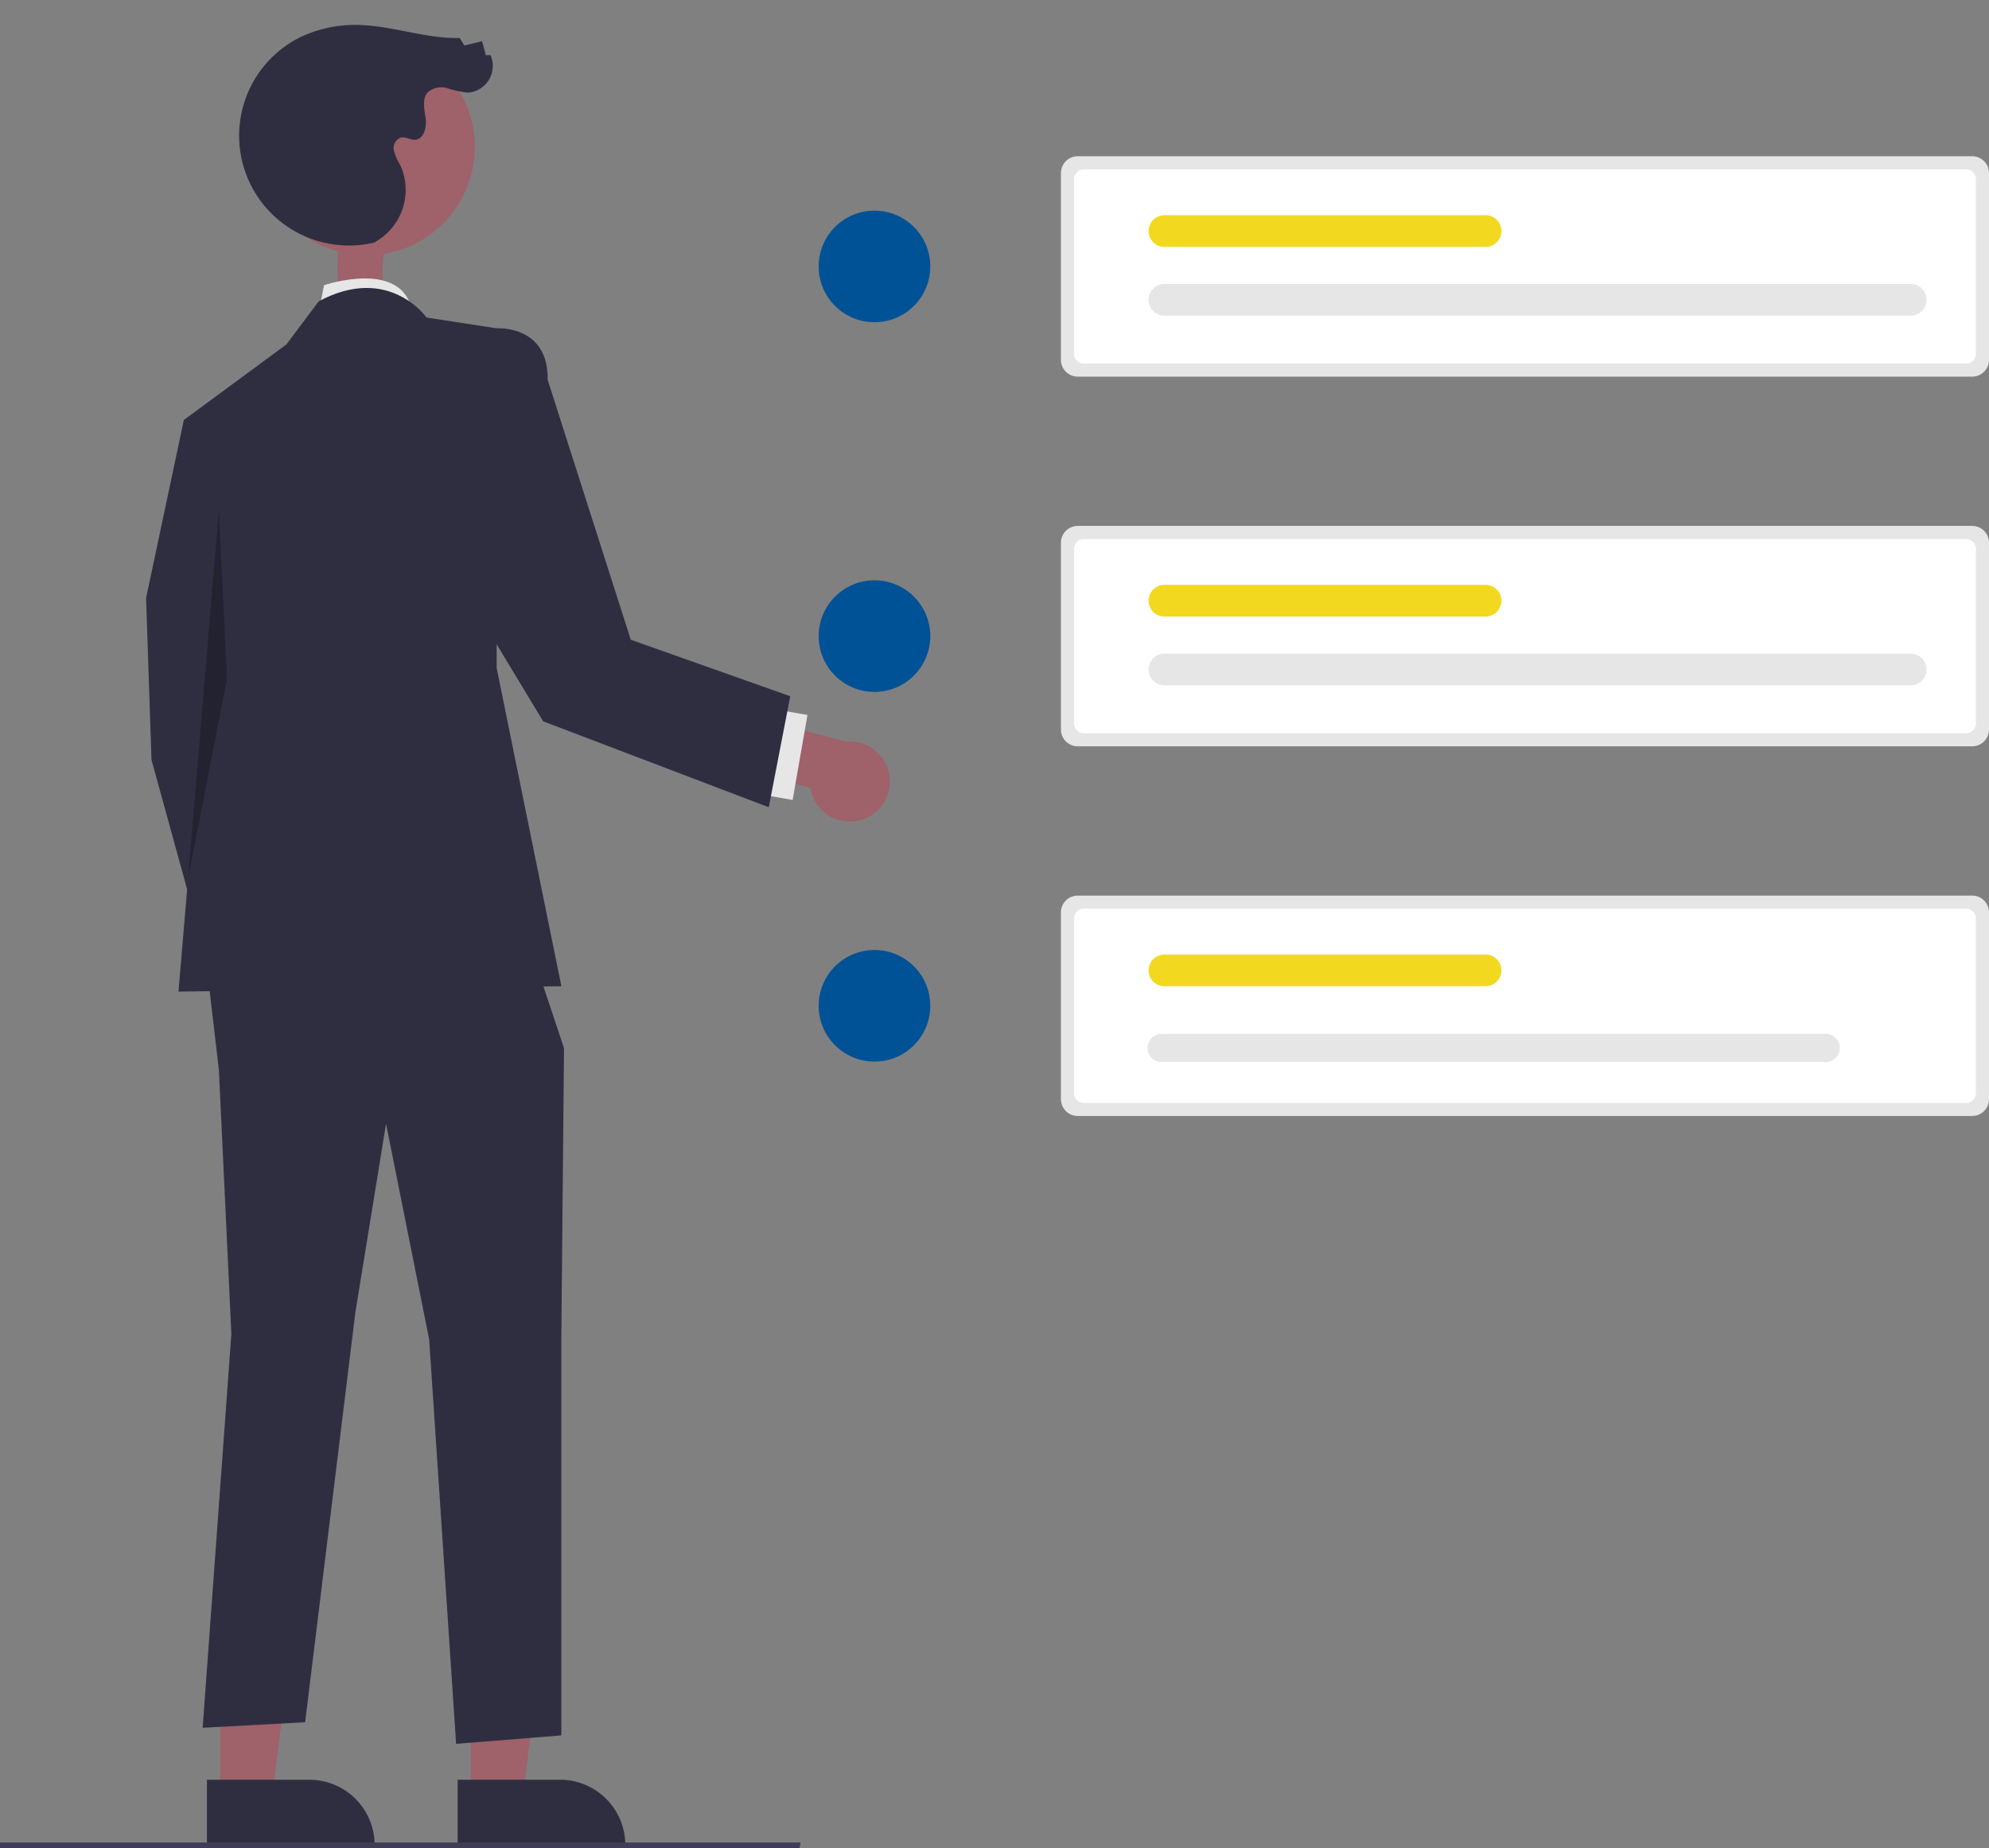 <svg xmlns="http://www.w3.org/2000/svg" width="228.772" height="212.576" viewBox="0 0 228.772 212.576">
  <rect x="0" y="0" width="228.772" height="212.576" fill="#808080" stroke="none"/>
  <g id="Notification_illustration_man_" data-name="Notification illustration man " transform="translate(-61 -135.491)">
    <path id="Path_541" data-name="Path 541" d="M797.2,341.762a1.821,1.821,0,1,0,0-3.642H711.359a1.821,1.821,0,0,0,0,3.642Z" transform="translate(-516.43 -84.917)" fill="#e6e6e6"/>
    <circle id="Ellipse_60" data-name="Ellipse 60" cx="6.419" cy="6.419" r="6.419" transform="translate(155.162 244.767)" fill="#005296"/>
    <circle id="Ellipse_61" data-name="Ellipse 61" cx="6.419" cy="6.419" r="6.419" transform="translate(155.162 202.244)" fill="#005296"/>
    <circle id="Ellipse_62" data-name="Ellipse 62" cx="6.419" cy="6.419" r="6.419" transform="translate(155.162 159.721)" fill="#005296"/>
    <path id="Path_531" data-name="Path 531" d="M685.392,80.112a1.935,1.935,0,0,0-1.933,1.933v21.487a1.935,1.935,0,0,0,1.933,1.933H788.271a1.935,1.935,0,0,0,1.933-1.933V82.045a1.935,1.935,0,0,0-1.933-1.933Z" transform="translate(-500.432 73.352)" fill="#e6e6e6"/>
    <path id="Path_532" data-name="Path 532" d="M688.478,84.011a1.122,1.122,0,0,0-1.121,1.121v20.1a1.122,1.122,0,0,0,1.121,1.121H789.967a1.122,1.122,0,0,0,1.12-1.121v-20.1a1.122,1.122,0,0,0-1.12-1.121Z" transform="translate(-502.823 70.96)" fill="#fff"/>
    <path id="Path_533" data-name="Path 533" d="M797.2,121.762a1.821,1.821,0,1,0,0-3.642H711.359a1.821,1.821,0,0,0,0,3.642Z" transform="translate(-516.43 50.037)" fill="#e6e6e6"/>
    <path id="Path_534" data-name="Path 534" d="M748.3,101.3a1.821,1.821,0,1,0,0-3.642H711.36a1.821,1.821,0,1,0,0,3.642Z" transform="translate(-516.43 62.59)" fill="#f2d91f"/>
    <path id="Path_535" data-name="Path 535" d="M685.392,190.112a1.935,1.935,0,0,0-1.933,1.933v21.487a1.935,1.935,0,0,0,1.933,1.933H788.271a1.935,1.935,0,0,0,1.933-1.933V192.045a1.935,1.935,0,0,0-1.933-1.933Z" transform="translate(-500.432 5.875)" fill="#e6e6e6"/>
    <path id="Path_536" data-name="Path 536" d="M688.478,194.011a1.122,1.122,0,0,0-1.121,1.121v20.1a1.122,1.122,0,0,0,1.121,1.121H789.967a1.122,1.122,0,0,0,1.12-1.121v-20.1a1.122,1.122,0,0,0-1.12-1.121Z" transform="translate(-502.823 3.484)" fill="#fff"/>
    <path id="Path_537" data-name="Path 537" d="M797.2,231.762a1.821,1.821,0,1,0,0-3.642H711.359a1.821,1.821,0,0,0,0,3.642Z" transform="translate(-516.43 -17.44)" fill="#e6e6e6"/>
    <path id="Path_538" data-name="Path 538" d="M748.3,211.3a1.821,1.821,0,1,0,0-3.642H711.36a1.821,1.821,0,1,0,0,3.642Z" transform="translate(-516.43 -4.887)" fill="#f2d91f"/>
    <path id="Path_539" data-name="Path 539" d="M685.392,300.112a1.935,1.935,0,0,0-1.933,1.933v21.487a1.935,1.935,0,0,0,1.933,1.933H788.271a1.935,1.935,0,0,0,1.933-1.933V302.045a1.935,1.935,0,0,0-1.933-1.933Z" transform="translate(-500.432 -61.602)" fill="#e6e6e6"/>
    <path id="Path_540" data-name="Path 540" d="M688.478,304.011a1.122,1.122,0,0,0-1.121,1.121v20.1a1.122,1.122,0,0,0,1.121,1.121H789.967a1.122,1.122,0,0,0,1.12-1.121v-20.1a1.122,1.122,0,0,0-1.12-1.121Z" transform="translate(-502.823 -63.993)" fill="#fff"/>
    <path id="Path_542" data-name="Path 542" d="M748.3,321.3a1.821,1.821,0,1,0,0-3.642H711.36a1.821,1.821,0,1,0,0,3.642Z" transform="translate(-516.43 -72.364)" fill="#f2d91f"/>
    <g id="Group_538" data-name="Group 538">
      <path id="Path_821" data-name="Path 821" d="M982.885,244s-1.995,4.025,0,9.948-3.018,2.734-3.018,2.734l-2.81-3.265s-.835-9.037.683-9.417A22.169,22.169,0,0,1,982.885,244Z" transform="translate(-877 -82)" fill="#9f616a"/>
      <g id="Group_353" data-name="Group 353" transform="translate(61 135.491)">
        <path id="Path_444" data-name="Path 444" d="M416.417,404.092l.62-3.1s9.124-3.1,10.144,3.1Z" transform="translate(-379.765 -368.187)" fill="#e6e6e6"/>
        <path id="Path_445" data-name="Path 445" d="M226.292,731.159h5.981l2.846-23.071h-8.828Z" transform="translate(-172.13 -524.483)" fill="#9f616a"/>
        <path id="Path_446" data-name="Path 446" d="M455.222,819.464H467a7.507,7.507,0,0,1,7.507,7.506v.244H455.222Z" transform="translate(-402.585 -614.741)" fill="#2f2e41"/>
        <path id="Path_447" data-name="Path 447" d="M156.292,731.159h5.981l2.846-23.071h-8.828Z" transform="translate(-130.964 -524.483)" fill="#9f616a"/>
        <path id="Path_448" data-name="Path 448" d="M385.222,819.464H397a7.507,7.507,0,0,1,7.507,7.506v.244H385.222Z" transform="translate(-361.419 -614.741)" fill="#2f2e41"/>
        <path id="Path_449" data-name="Path 449" d="M146.762,380.257l-6.823-.62-4.342,20.47.62,18.609,6.823,24.812,9.3-5.583-4.962-25.432Z" transform="translate(-118.794 -331.326)" fill="#2f2e41"/>
        <path id="Path_450" data-name="Path 450" d="M151.742,525.929l1.527,13.026,1.435,30.394-3.3,45.293,11.785-.632,5.777-47.142,3.528-21.71,4.962,24.812,3.1,46.522,12.1-.969V569.806l.31-33.332-4.342-13.026Z" transform="translate(-128.093 -415.899)" fill="#2f2e41"/>
        <path id="Path_451" data-name="Path 451" d="M405.8,406.274s-4.342-6.2-12.406-1.861l-3.722,4.962-11.786,8.684,2.481,29.154-3.1,36.6,44.041-.62-7.443-36.6V407.514Z" transform="translate(-356.74 -369.748)" fill="#2f2e41"/>
        <path id="Path_452" data-name="Path 452" d="M150.848,404.632l-3.556,42.526,4.487-23.047Z" transform="translate(-125.672 -346.025)" opacity="0.25"/>
        <path id="Path_453" data-name="Path 453" d="M545.236,533.18a4.575,4.575,0,0,1-5.995-3.644l-10.149-2.508.02-6.539,14.283,3.743a4.6,4.6,0,0,1,1.841,8.948Z" transform="translate(-446.028 -438.918)" fill="#9f616a"/>
        <rect id="Rectangle_223" data-name="Rectangle 223" width="9.925" height="4.342" transform="matrix(0.172, -0.985, 0.985, 0.172, 86.889, 91.271)" fill="#e6e6e6"/>
        <circle id="Ellipse_57" data-name="Ellipse 57" cx="12.456" cy="12.456" r="12.456" transform="translate(25.25 11.949) rotate(-28.663)" fill="#9f616a"/>
        <path id="Path_454" data-name="Path 454" d="M409.782,354.44a12.635,12.635,0,0,1-8.266-23.747,14.775,14.775,0,0,1,6.976-1.252c3.725.2,7.346,1.573,11.075,1.471l.54.869,2.037-.494.437,1.617.537-.019a3.089,3.089,0,0,1-2.613,4.322,12.066,12.066,0,0,1-2.347-.511,2.364,2.364,0,0,0-2.251.467c-.7.771-.4,1.973-.251,3.007s-.22,2.425-1.263,2.459c-.533.017-1.04-.365-1.563-.264A1.269,1.269,0,0,0,412,343.83a5.84,5.84,0,0,0,.73,1.7,6.861,6.861,0,0,1-2.722,8.752" transform="translate(-366.697 -326.547)" fill="#2f2e41"/>
        <path id="Path_455" data-name="Path 455" d="M451.966,416.533l2.961-2.4s5.975-.415,5.867,5.919l9.561,29.907,18.342,6.5-2.471,12.769-25.951-9.886L447.092,437.5Z" transform="translate(-397.804 -376.371)" fill="#2f2e41"/>
        <path id="Path_554" data-name="Path 554" d="M137.257,738.308H45.288v-.638h92.085Z" transform="translate(-45.288 -525.732)" fill="#3f3d56"/>
      </g>
    </g>
    <path id="Path_801" data-name="Path 801" d="M787.54,231.361a1.62,1.62,0,1,0,0-3.24H711.159a1.62,1.62,0,0,0,0,3.24Z" transform="translate(-516.548 26.296)" fill="#e6e6e6"/>
  </g>
</svg>
